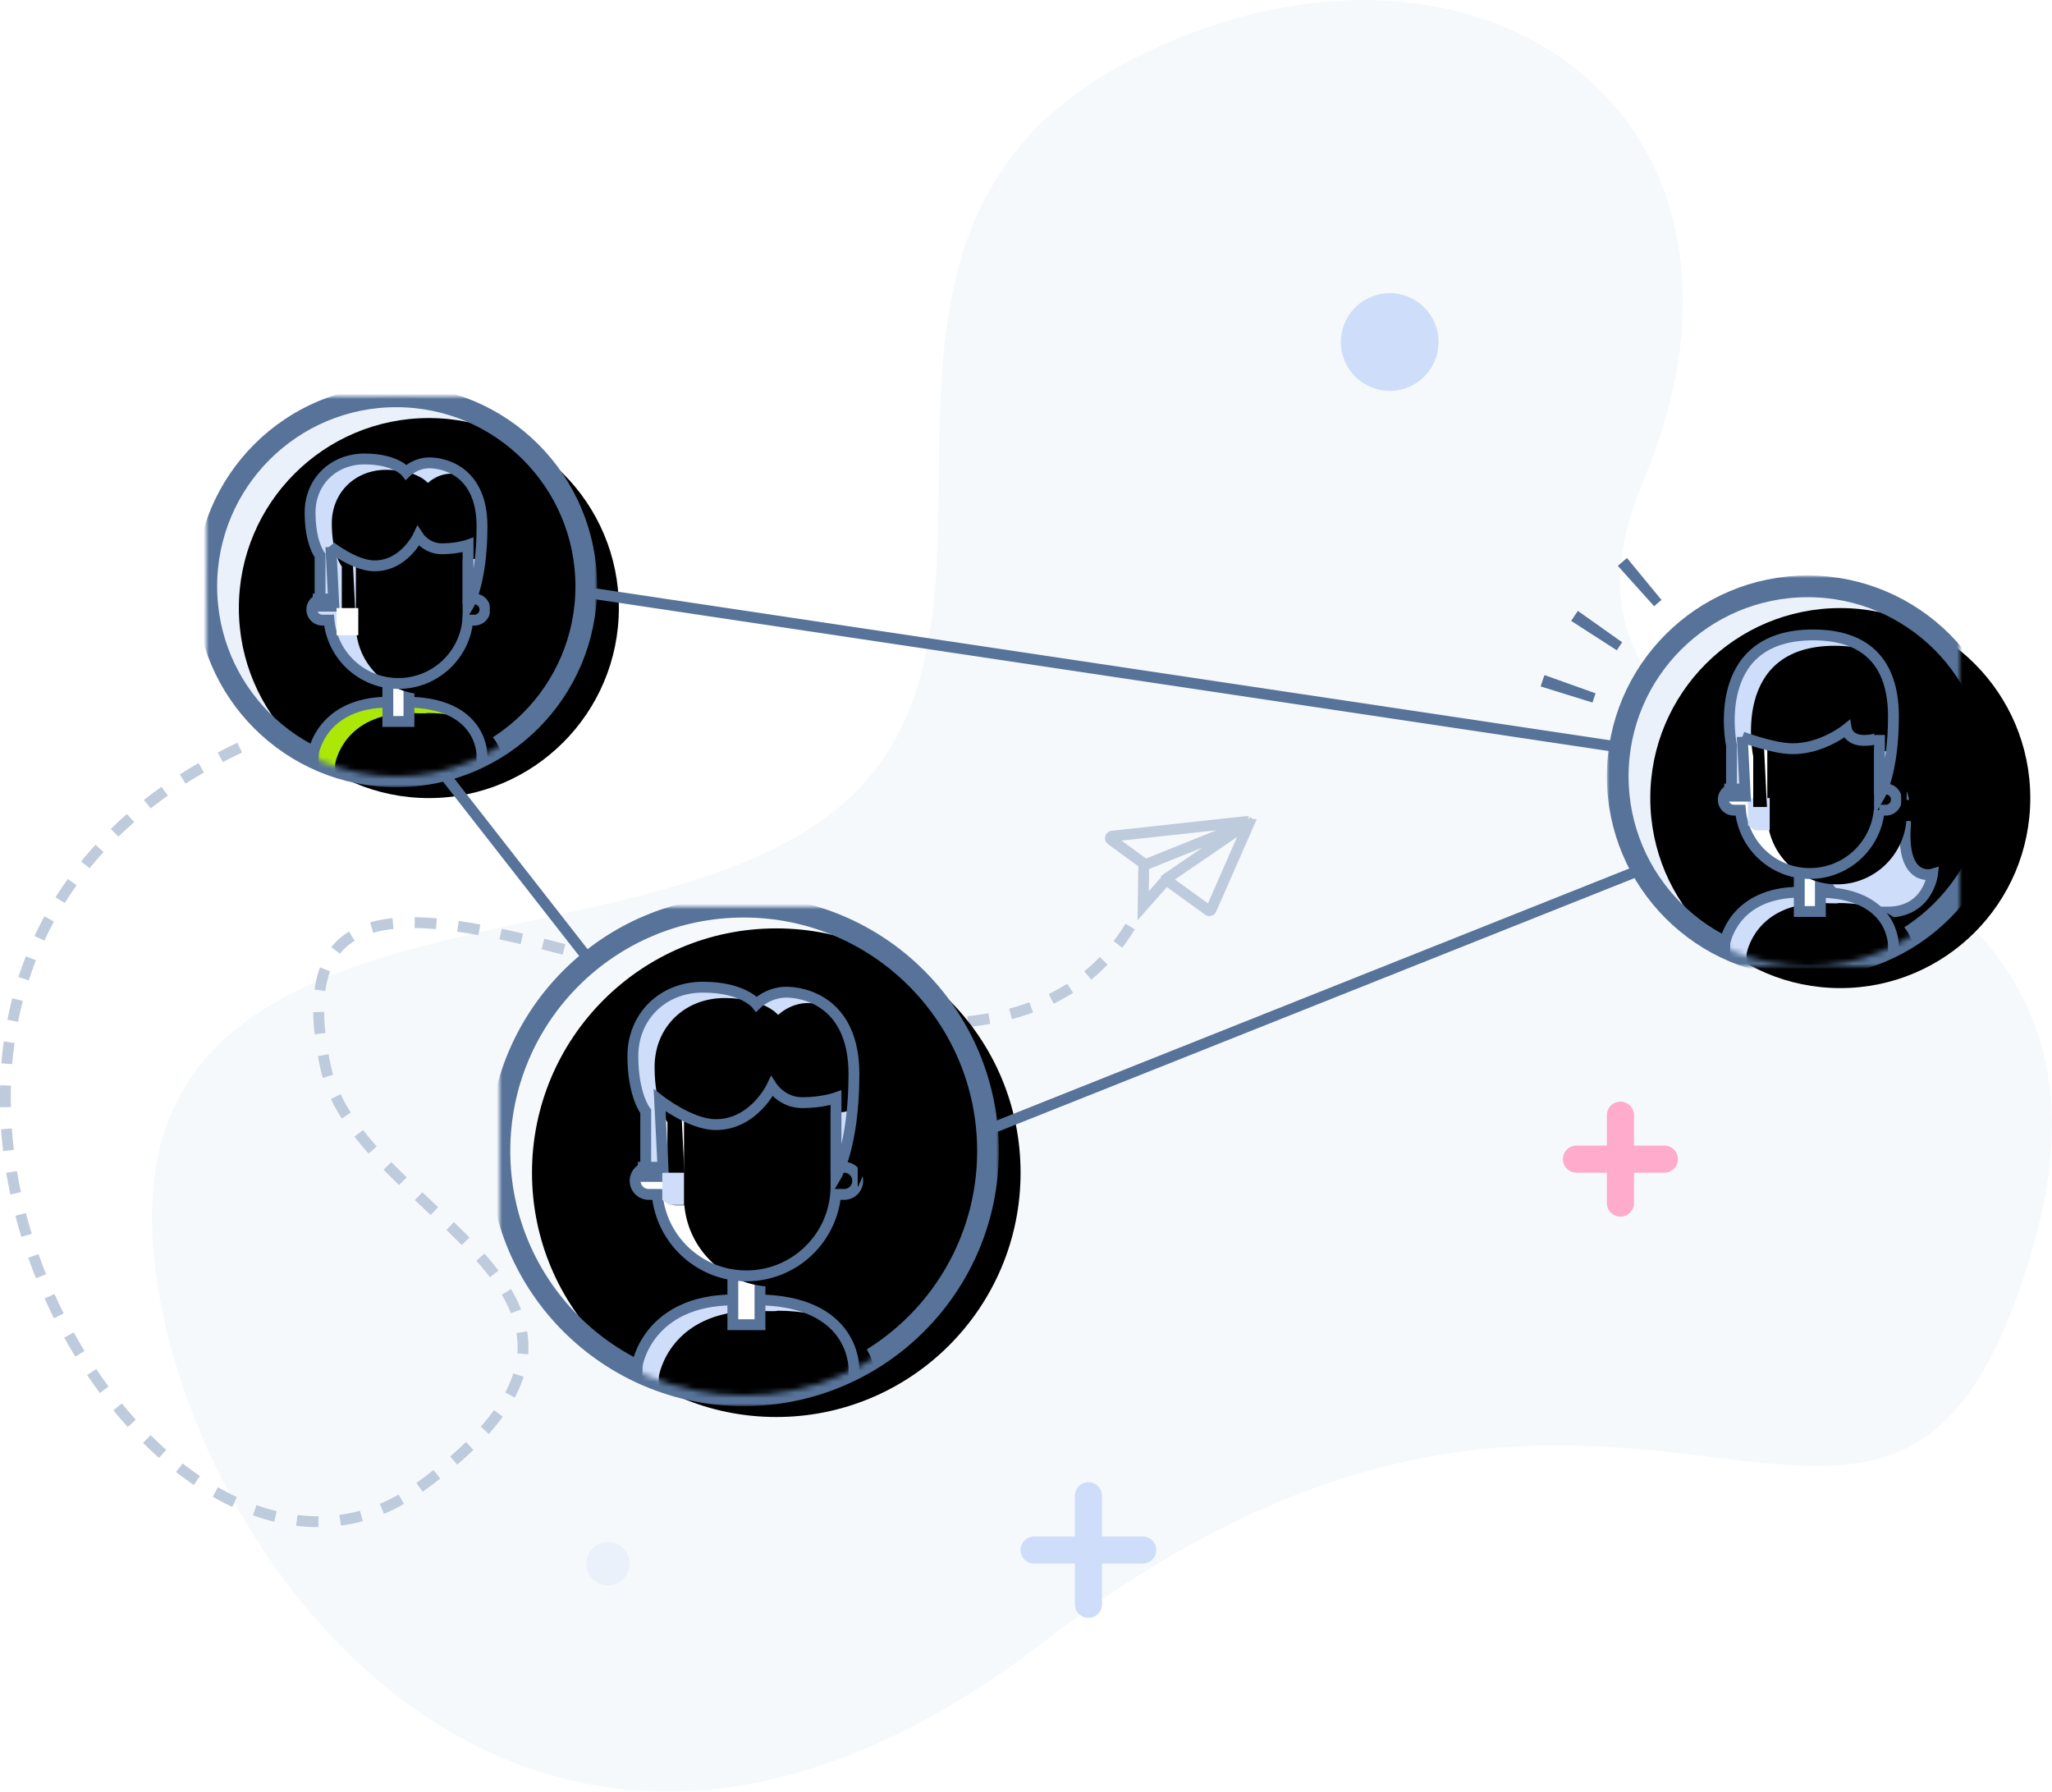 <svg xmlns="http://www.w3.org/2000/svg" xmlns:xlink="http://www.w3.org/1999/xlink" width="378" height="330" viewBox="0 0 378 330">
    <defs>
        <circle id="a" cx="45" cy="45" r="45"/>
        <filter id="d" width="200%" height="200%" x="-50%" y="-50%" filterUnits="objectBoundingBox">
            <feOffset dx="6" dy="4" in="SourceAlpha" result="shadowOffsetInner1"/>
            <feComposite in="shadowOffsetInner1" in2="SourceAlpha" k2="-1" k3="1" operator="arithmetic" result="shadowInnerInner1"/>
            <feColorMatrix in="shadowInnerInner1" values="0 0 0 0 1 0 0 0 0 1 0 0 0 0 1 0 0 0 1 0"/>
        </filter>
        <mask id="e" width="94" height="94" x="-2" y="-2">
            <path fill="#fff" d="M-2-2h94v94H-2z"/>
            <use xlink:href="#a"/>
        </mask>
        <path id="g" d="M25.379 84.47s1.843-12.048 17.919-12.048c0 0 3.886.185 3.886 0 18.484 0 18.114 12.692 18.114 12.692v10.994h-40.2l.28-11.638z"/>
        <filter id="h" width="200%" height="200%" x="-50%" y="-50%" filterUnits="objectBoundingBox">
            <feOffset dx="4" dy="2" in="SourceAlpha" result="shadowOffsetInner1"/>
            <feComposite in="shadowOffsetInner1" in2="SourceAlpha" k2="-1" k3="1" operator="arithmetic" result="shadowInnerInner1"/>
            <feColorMatrix in="shadowInnerInner1" values="0 0 0 0 1 0 0 0 0 1 0 0 0 0 1 0 0 0 1 0"/>
        </filter>
        <path id="i" d="M61.933 53c-.758 8.41-7.824 15-16.433 15-8.607 0-15.675-6.587-16.433-15H27.51A2.499 2.499 0 0 1 25 50.5c0-1.38 1.112-2.5 2.51-2.5H29V28h33v20h1.49c1.387 0 2.51 1.11 2.51 2.5 0 1.38-1.112 2.5-2.51 2.5h-1.557z"/>
        <filter id="j" width="200%" height="200%" x="-50%" y="-50%" filterUnits="objectBoundingBox">
            <feOffset dx="5" dy="2" in="SourceAlpha" result="shadowOffsetInner1"/>
            <feComposite in="shadowOffsetInner1" in2="SourceAlpha" k2="-1" k3="1" operator="arithmetic" result="shadowInnerInner1"/>
            <feColorMatrix in="shadowInnerInner1" values="0 0 0 0 0.808 0 0 0 0 0.867 0 0 0 0 0.976 0 0 0 1 0"/>
        </filter>
        <path id="k" d="M29.514 35.675s5.608 4.389 10.187 4.467c7.102.12 10.478-7.004 10.478-7.004s1.903 2.964 5.589 2.964c3.685 0 6.232-.899 6.232-.899v14.468s3.306-5.56 3.306-18.832c0-13.27-9.154-15.09-12.465-15.09-3.31 0-5.5 2.196-5.5 2.196s-2.436-3.116-9.85-3.116c-7.412 0-12.908 5.392-12.908 12.685S26.948 37.7 26.948 37.7v11.985h3.26l-.694-14.01z"/>
        <filter id="l" width="200%" height="200%" x="-50%" y="-50%" filterUnits="objectBoundingBox">
            <feOffset dx="4" dy="2" in="SourceAlpha" result="shadowOffsetInner1"/>
            <feComposite in="shadowOffsetInner1" in2="SourceAlpha" k2="-1" k3="1" operator="arithmetic" result="shadowInnerInner1"/>
            <feColorMatrix in="shadowInnerInner1" values="0 0 0 0 1 0 0 0 0 1 0 0 0 0 1 0 0 0 1 0"/>
        </filter>
        <circle id="b" cx="35" cy="35" r="35"/>
        <filter id="m" width="200%" height="200%" x="-50%" y="-50%" filterUnits="objectBoundingBox">
            <feOffset dx="6" dy="4" in="SourceAlpha" result="shadowOffsetInner1"/>
            <feComposite in="shadowOffsetInner1" in2="SourceAlpha" k2="-1" k3="1" operator="arithmetic" result="shadowInnerInner1"/>
            <feColorMatrix in="shadowInnerInner1" values="0 0 0 0 1 0 0 0 0 1 0 0 0 0 1 0 0 0 1 0"/>
        </filter>
        <mask id="n" width="74" height="74" x="-2" y="-2">
            <path fill="#fff" d="M-2-2h74v74H-2z"/>
            <use xlink:href="#b"/>
        </mask>
        <path id="p" d="M19.74 65.699s1.432-9.37 13.936-9.37c0 0 3.022.143 3.022 0 14.377 0 14.089 9.87 14.089 9.87v8.552H19.521l.218-9.052z"/>
        <filter id="q" width="200%" height="200%" x="-50%" y="-50%" filterUnits="objectBoundingBox">
            <feOffset dx="4" dy="2" in="SourceAlpha" result="shadowOffsetInner1"/>
            <feComposite in="shadowOffsetInner1" in2="SourceAlpha" k2="-1" k3="1" operator="arithmetic" result="shadowInnerInner1"/>
            <feColorMatrix in="shadowInnerInner1" values="0 0 0 0 1 0 0 0 0 1 0 0 0 0 1 0 0 0 1 0"/>
        </filter>
        <path id="r" d="M48.17 41.222c-.59 6.541-6.085 11.667-12.781 11.667-6.695 0-12.192-5.123-12.781-11.667h-1.229a1.935 1.935 0 0 1-1.935-1.944c0-1.074.866-1.945 1.935-1.945h1.177V21.778h25.666v15.555H49.4c1.068 0 1.934.863 1.934 1.945a1.939 1.939 0 0 1-1.934 1.944h-1.23z"/>
        <filter id="s" width="200%" height="200%" x="-50%" y="-50%" filterUnits="objectBoundingBox">
            <feOffset dx="5" dy="2" in="SourceAlpha" result="shadowOffsetInner1"/>
            <feComposite in="shadowOffsetInner1" in2="SourceAlpha" k2="-1" k3="1" operator="arithmetic" result="shadowInnerInner1"/>
            <feColorMatrix in="shadowInnerInner1" values="0 0 0 0 1 0 0 0 0 1 0 0 0 0 1 0 0 0 1 0"/>
        </filter>
        <path id="t" d="M22.955 27.747s4.362 3.414 7.923 3.474c5.525.094 8.15-5.447 8.15-5.447s1.48 2.305 4.347 2.305c2.866 0 4.847-.699 4.847-.699v11.253s2.572-4.325 2.572-14.647-7.12-11.737-9.695-11.737-4.279 1.708-4.279 1.708-1.894-2.423-7.66-2.423-10.04 4.193-10.04 9.866c0 5.672 1.84 7.923 1.84 7.923v9.322h2.535l-.54-10.898z"/>
        <filter id="u" width="200%" height="200%" x="-50%" y="-50%" filterUnits="objectBoundingBox">
            <feOffset dx="4" dy="2" in="SourceAlpha" result="shadowOffsetInner1"/>
            <feComposite in="shadowOffsetInner1" in2="SourceAlpha" k2="-1" k3="1" operator="arithmetic" result="shadowInnerInner1"/>
            <feColorMatrix in="shadowInnerInner1" values="0 0 0 0 1 0 0 0 0 1 0 0 0 0 1 0 0 0 1 0"/>
        </filter>
        <circle id="c" cx="46" cy="39" r="35"/>
        <filter id="v" width="200%" height="200%" x="-50%" y="-50%" filterUnits="objectBoundingBox">
            <feOffset dx="6" dy="4" in="SourceAlpha" result="shadowOffsetInner1"/>
            <feComposite in="shadowOffsetInner1" in2="SourceAlpha" k2="-1" k3="1" operator="arithmetic" result="shadowInnerInner1"/>
            <feColorMatrix in="shadowInnerInner1" values="0 0 0 0 1 0 0 0 0 1 0 0 0 0 1 0 0 0 1 0"/>
        </filter>
        <mask id="w" width="74" height="74" x="-2" y="-2">
            <path fill="#fff" d="M9 2h74v74H9z"/>
            <use xlink:href="#c"/>
        </mask>
        <path id="y" d="M30.74 69.699s1.432-9.37 13.936-9.37c0 0 3.022.143 3.022 0 14.377 0 14.089 9.87 14.089 9.87v8.552H30.521l.218-9.052z"/>
        <filter id="z" width="200%" height="200%" x="-50%" y="-50%" filterUnits="objectBoundingBox">
            <feOffset dx="4" dy="2" in="SourceAlpha" result="shadowOffsetInner1"/>
            <feComposite in="shadowOffsetInner1" in2="SourceAlpha" k2="-1" k3="1" operator="arithmetic" result="shadowInnerInner1"/>
            <feColorMatrix in="shadowInnerInner1" values="0 0 0 0 1 0 0 0 0 1 0 0 0 0 1 0 0 0 1 0"/>
        </filter>
        <path id="A" d="M59.17 45.222c-.59 6.541-6.085 11.667-12.781 11.667-6.695 0-12.192-5.123-12.781-11.667h-1.229a1.935 1.935 0 0 1-1.935-1.944c0-1.074.866-1.945 1.935-1.945h1.177V25.778h25.666v15.555H60.4c1.068 0 1.934.863 1.934 1.945a1.939 1.939 0 0 1-1.934 1.944h-1.23z"/>
        <filter id="B" width="200%" height="200%" x="-50%" y="-50%" filterUnits="objectBoundingBox">
            <feOffset dx="5" dy="2" in="SourceAlpha" result="shadowOffsetInner1"/>
            <feComposite in="shadowOffsetInner1" in2="SourceAlpha" k2="-1" k3="1" operator="arithmetic" result="shadowInnerInner1"/>
            <feColorMatrix in="shadowInnerInner1" values="0 0 0 0 0.808 0 0 0 0 0.867 0 0 0 0 0.976 0 0 0 1 0"/>
        </filter>
        <path id="C" d="M33.955 31.747s5.558 2.098 9.12 2.159c5.523.094 10.06-3.584 10.06-3.584s.36 2.053 3.226 2.053c2.867 0 2.861-.995 2.861-.995v11.253s2.572-4.325 2.572-14.647-5.433-15.04-14.799-15.04c-19.365 0-15.035 20.377-15.035 20.377v9.322h2.535l-.54-10.898z"/>
        <filter id="D" width="200%" height="200%" x="-50%" y="-50%" filterUnits="objectBoundingBox">
            <feOffset dx="4" dy="2" in="SourceAlpha" result="shadowOffsetInner1"/>
            <feComposite in="shadowOffsetInner1" in2="SourceAlpha" k2="-1" k3="1" operator="arithmetic" result="shadowInnerInner1"/>
            <feColorMatrix in="shadowInnerInner1" values="0 0 0 0 1 0 0 0 0 1 0 0 0 0 1 0 0 0 1 0"/>
        </filter>
    </defs>
    <g fill="none" fill-rule="evenodd">
        <path fill="#F6F9FC" d="M210.7 9.835c-62.303 29.943-20.971 96.202-49.934 132.517-28.962 36.314-115.174 18.538-130.608 66.444-15.433 47.906 53.273 177.396 162.071 93.683 108.799-83.713 156.414 16.788 182.256-72.69 25.842-89.476-100.235-73.74-71.866-140.886 28.37-67.146-29.614-109.01-91.918-79.068z"/>
        <circle cx="256" cy="63" r="9" fill="#CEDDF9"/>
        <circle cx="112" cy="288" r="4" fill="#EBF1FA"/>
        <path stroke="#CEDDF9" stroke-linecap="round" stroke-width="5" d="M200.5 275.5v20M190.5 285.5h20"/>
        <g stroke="#FFABCB" stroke-linecap="round" stroke-width="5">
            <path d="M298.5 205.405v16.19M290.405 213.5h16.19"/>
        </g>
        <path stroke="#BECBDC" stroke-dasharray="4" stroke-width="2" d="M44.152 137.703c-91.558 43.375-16.504 172.055 32.91 136.422 49.415-35.633-10.987-49.47-17.054-77.45-15.856-73.12 117.054 33.86 149.726-28.706"/>
        <g transform="translate(92 167)">
            <mask id="f" fill="#fff">
                <use xlink:href="#a"/>
            </mask>
            <use fill="#F6F9FC" xlink:href="#a"/>
            <use fill="#000" filter="url(#d)" xlink:href="#a"/>
            <use stroke="#577399" stroke-width="4" mask="url(#e)" xlink:href="#a"/>
            <g mask="url(#f)">
                <use fill="#CEDDF9" xlink:href="#g"/>
                <use fill="#000" filter="url(#h)" xlink:href="#g"/>
                <use stroke="#577399" stroke-width="2" xlink:href="#g"/>
            </g>
            <path fill="#FFF" stroke="#577399" stroke-width="2" d="M43 67h5v10h-5z" mask="url(#f)"/>
            <g mask="url(#f)">
                <use fill="#FFF" xlink:href="#i"/>
                <use fill="#000" filter="url(#j)" xlink:href="#i"/>
                <use stroke="#577399" stroke-width="2" xlink:href="#i"/>
            </g>
            <g mask="url(#f)">
                <use fill="#CEDDF9" xlink:href="#k"/>
                <use fill="#000" filter="url(#l)" xlink:href="#k"/>
                <use stroke="#577399" stroke-width="2" xlink:href="#k"/>
            </g>
            <rect width="8" height="3" x="26" y="49" fill="#CEDDF9" mask="url(#f)" rx="1.5"/>
            <path fill="#CEDDF9" d="M30 49h4v5.931h-2.765L30 54z" mask="url(#f)"/>
            <path stroke="#577399" stroke-linecap="square" stroke-width="2" d="M26.5 48h3" mask="url(#f)"/>
            <rect width="8" height="3" x="57" y="49" fill="#FFF" mask="url(#f)" rx="1.5"/>
        </g>
        <g transform="translate(38 73)">
            <mask id="o" fill="#fff">
                <use xlink:href="#b"/>
            </mask>
            <use fill="#EBF1FA" xlink:href="#b"/>
            <use fill="#000" filter="url(#m)" xlink:href="#b"/>
            <use stroke="#577399" stroke-width="4" mask="url(#n)" xlink:href="#b"/>
            <g mask="url(#o)">
                <use fill="#ABE808" xlink:href="#p"/>
                <use fill="#000" filter="url(#q)" xlink:href="#p"/>
                <use stroke="#577399" stroke-width="2" xlink:href="#p"/>
            </g>
            <path fill="#FFF" stroke="#577399" stroke-width="2" d="M33.444 52.111h3.889v7.778h-3.889z" mask="url(#o)"/>
            <g mask="url(#o)">
                <use fill="#CEDDF9" xlink:href="#r"/>
                <use fill="#000" filter="url(#s)" xlink:href="#r"/>
                <use stroke="#577399" stroke-width="2" xlink:href="#r"/>
            </g>
            <g mask="url(#o)">
                <use fill="#CEDDF9" xlink:href="#t"/>
                <use fill="#000" filter="url(#u)" xlink:href="#t"/>
                <use stroke="#577399" stroke-width="2" xlink:href="#t"/>
            </g>
            <rect width="6.222" height="2.333" x="20.222" y="38.111" fill="#FFF" mask="url(#o)" rx="1.167"/>
            <path fill="#FFF" d="M24 39h4v5h-4z" mask="url(#o)"/>
            <path stroke="#577399" stroke-linecap="square" stroke-width="2" d="M20.611 37.333h2.333" mask="url(#o)"/>
            <rect width="6.222" height="2.333" x="44.333" y="38.111" fill="#CEDDF9" mask="url(#o)" rx="1.167"/>
        </g>
        <g transform="translate(287 104)">
            <path stroke="#577399" stroke-dasharray="2,10" stroke-width="10" d="M15.887 2.645A44.815 44.815 0 0 0 .366 28.759"/>
            <mask id="x" fill="#fff">
                <use xlink:href="#c"/>
            </mask>
            <use fill="#EBF1FA" xlink:href="#c"/>
            <use fill="#000" filter="url(#v)" xlink:href="#c"/>
            <use stroke="#577399" stroke-width="4" mask="url(#w)" xlink:href="#c"/>
            <path fill="#CEDDF9" stroke="#577399" stroke-width="2" d="M52 34c4.489 0 12.445 2.503 12 14-.77 10.725 5 9 5 9s-.764 6.82-8 7c-7.236.18-13-2.573-13-12 0-9.295.257-18 4-18z" mask="url(#x)"/>
            <g mask="url(#x)">
                <use fill="#CEDDF9" xlink:href="#y"/>
                <use fill="#000" filter="url(#z)" xlink:href="#y"/>
                <use stroke="#577399" stroke-width="2" xlink:href="#y"/>
            </g>
            <path fill="#FFF" stroke="#577399" stroke-width="2" d="M44.444 56.111h3.889v7.778h-3.889z" mask="url(#x)"/>
            <g mask="url(#x)">
                <use fill="#FFF" xlink:href="#A"/>
                <use fill="#000" filter="url(#B)" xlink:href="#A"/>
                <use stroke="#577399" stroke-width="2" xlink:href="#A"/>
            </g>
            <path fill="#CEDDF9" d="M35 43h4v5.931h-2.765L35 48z" mask="url(#x)"/>
            <g mask="url(#x)">
                <use fill="#CEDDF9" xlink:href="#C"/>
                <use fill="#000" filter="url(#D)" xlink:href="#C"/>
                <use stroke="#577399" stroke-width="2" xlink:href="#C"/>
            </g>
            <rect width="6.222" height="2.333" x="31.222" y="42.111" fill="#CEDDF9" mask="url(#x)" rx="1.167"/>
            <path stroke="#577399" stroke-linecap="square" stroke-width="2" d="M31.611 41.333h2.333" mask="url(#x)"/>
            <rect width="6.222" height="2.333" x="55.333" y="42.111" fill="#FFF" mask="url(#x)" rx="1.167"/>
        </g>
        <path stroke="#577399" stroke-linecap="square" stroke-width="2" d="M82.5 143.5l25 32M110.5 109.5l187 28M183.5 207.5l118-47"/>
        <g stroke="#BECBDC" stroke-width="2">
            <path d="M230.019 151.746c.004-.052.003-.057.003-.062-.006-.062-.007-.068-.009-.075-.018-.06-.022-.067-.025-.074l-.034-.059-.05-.058c-.047-.038-.052-.04-.057-.043-.055-.03-.061-.031-.067-.034a1.34 1.34 0 0 0-.076-.02.835.835 0 0 0-.083-.002c-.01 0-24.729 2.695-24.729 2.695a.375.375 0 0 0-.18.676l5.984 4.364-.112 7.776 4.233-4.773 7.745 5.594a.373.373 0 0 0 .56-.154l6.87-15.654a1.87 1.87 0 0 0 .027-.097zM229.567 151.8l-15.215 10.417M229.567 151.8l-18.56 7.45"/>
        </g>
    </g>
</svg>
